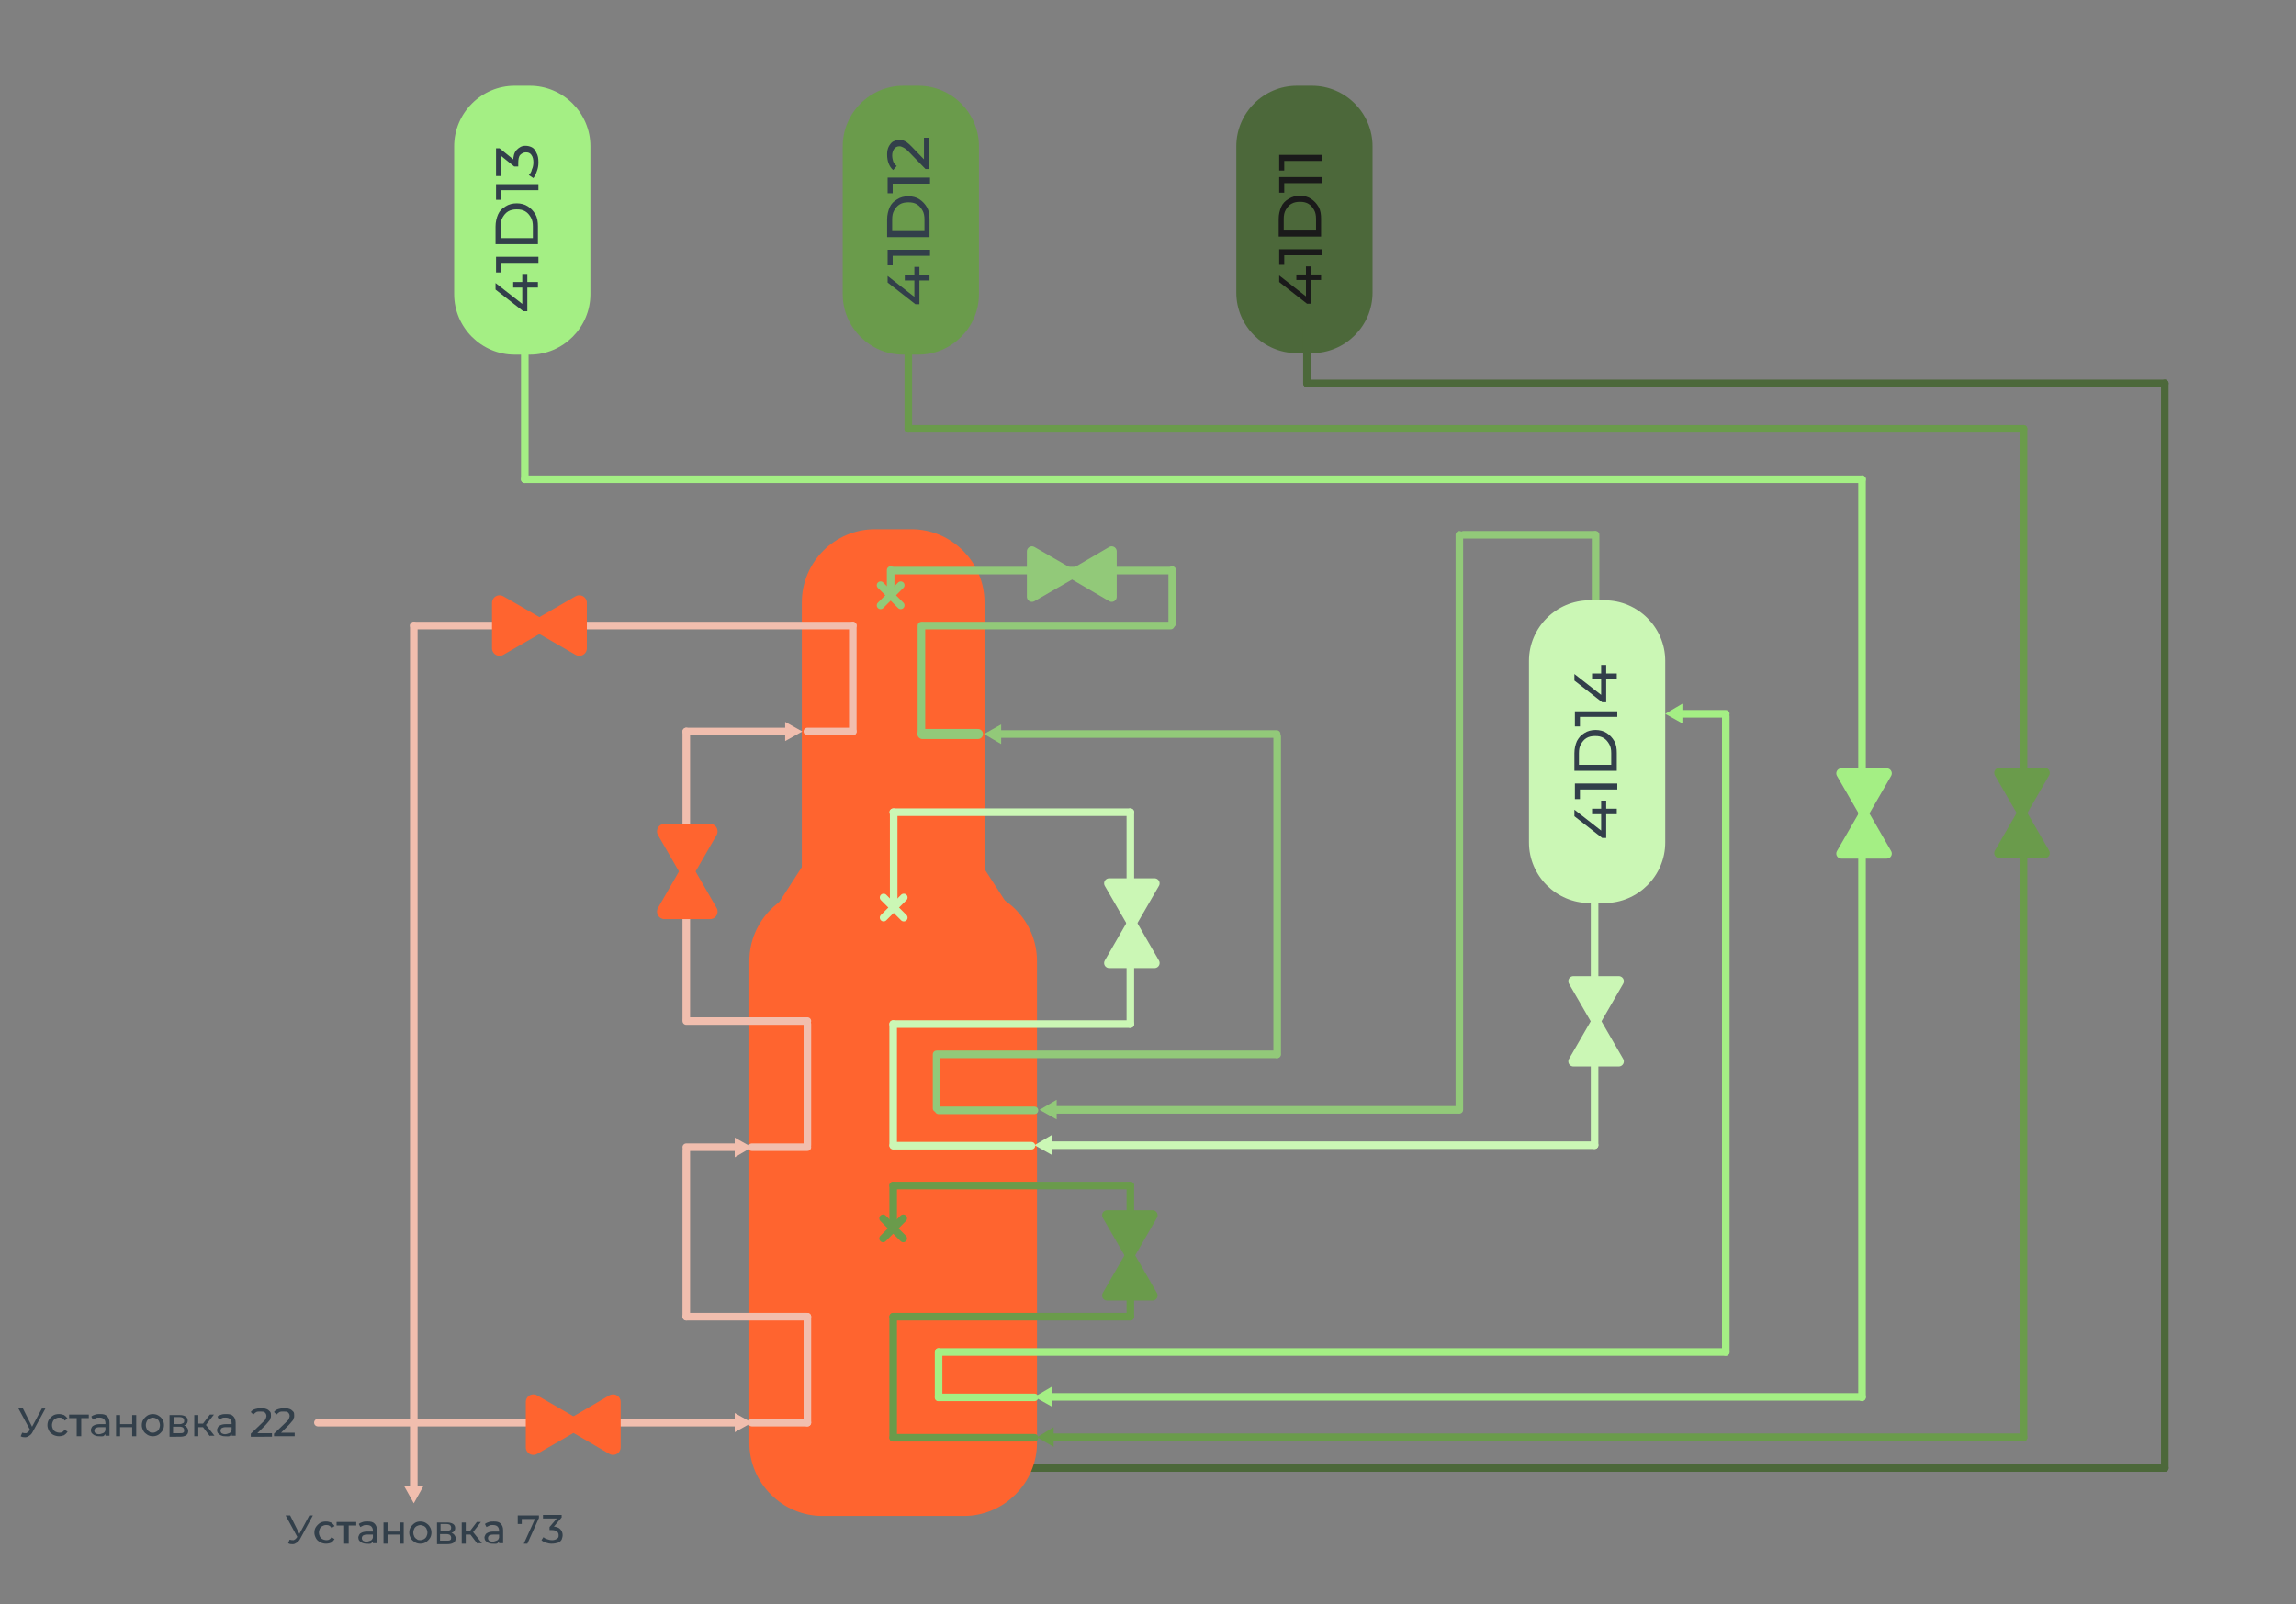 <?xml version="1.0" encoding="utf-8"?>
<!-- Generator: Adobe Illustrator 24.3.0, SVG Export Plug-In . SVG Version: 6.00 Build 0)  -->
<svg version="1.1" id="Слой_1" xmlns="http://www.w3.org/2000/svg" xmlns:xlink="http://www.w3.org/1999/xlink" x="0px" y="0px"
	 viewBox="0 0 455 318" style="enable-background:new 0 0 455 318;" xml:space="preserve">
<rect x="0" y="0" width="455" height="318" fill="#808080" stroke="none"/>
<style type="text/css">
	.st0{fill:none;stroke:#92C979;stroke-width:1.5;stroke-linecap:round;stroke-linejoin:round;stroke-miterlimit:10;}
	.st1{fill:none;stroke:#4C683A;stroke-width:1.5;stroke-linecap:round;stroke-linejoin:round;stroke-miterlimit:10;}
	.st2{fill:none;stroke:#F1BEAE;stroke-width:1.5;stroke-linecap:round;stroke-linejoin:round;}
	.st3{fill:#F1BEAE;}
	.st4{fill:#FF642F;stroke:#FF642F;stroke-width:5;stroke-linecap:round;stroke-linejoin:round;stroke-miterlimit:10;}
	.st5{fill:none;stroke:#F1BEAE;stroke-width:1.5;stroke-linecap:round;stroke-linejoin:round;stroke-miterlimit:10;}
	.st6{fill:none;stroke:#6A9B4B;stroke-width:1.5;stroke-linecap:round;stroke-linejoin:round;stroke-miterlimit:10;}
	.st7{fill:none;stroke:#A4EF84;stroke-width:1.5;stroke-linecap:round;stroke-linejoin:round;stroke-miterlimit:10;}
	.st8{fill:#FF642F;stroke:#FF642F;stroke-width:3;stroke-linecap:round;stroke-linejoin:round;stroke-miterlimit:10;}
	.st9{fill:none;stroke:#6A9B4B;stroke-width:1.5;stroke-linecap:round;stroke-linejoin:round;}
	.st10{fill:#6A9B4B;}
	.st11{fill:none;stroke:#A4EF84;stroke-width:1.5;stroke-linecap:round;stroke-linejoin:round;}
	.st12{fill:#A4EF84;}
	.st13{fill:#6A9B4B;stroke:#6A9B4B;stroke-width:2;stroke-linecap:round;stroke-linejoin:round;stroke-miterlimit:10;}
	.st14{fill:none;stroke:#CBF7B5;stroke-width:1.5;stroke-linecap:round;stroke-linejoin:round;stroke-miterlimit:10;}
	.st15{fill:none;stroke:#CBF7B5;stroke-width:1.5;stroke-linecap:round;stroke-linejoin:round;}
	.st16{fill:#CBF7B5;}
	.st17{fill:none;stroke:#92C979;stroke-width:1.5;stroke-linecap:round;stroke-linejoin:round;}
	.st18{fill:#92C979;}
	.st19{fill:#CBF7B5;stroke:#CBF7B5;stroke-width:2;stroke-linecap:round;stroke-linejoin:round;stroke-miterlimit:10;}
	.st20{fill:none;stroke:#92C979;stroke-width:2;stroke-linecap:round;stroke-linejoin:round;stroke-miterlimit:10;}
	.st21{fill:#92C979;stroke:#92C979;stroke-width:2;stroke-linecap:round;stroke-linejoin:round;stroke-miterlimit:10;}
	.st22{fill:#4C683A;}
	.st23{fill:#A4EF84;stroke:#A4EF84;stroke-width:2;stroke-linecap:round;stroke-linejoin:round;stroke-miterlimit:10;}
	.st24{fill:#323F4A;}
	.st25{fill:#1A1A1A;}
</style>
<line class="st0" x1="316.2" y1="119" x2="316.2" y2="106"/>
<line class="st1" x1="204" y1="291" x2="429" y2="291"/>
<g>
	<g>
		<line class="st2" x1="136" y1="227.4" x2="146.2" y2="227.4"/>
		<g>
			<polygon class="st3" points="145.6,229.4 149,227.4 145.6,225.5 			"/>
		</g>
	</g>
</g>
<g>
	<path class="st4" d="M191,298h-28c-6.6,0-12-5.4-12-12v-95.5c0-6.6,5.4-12,12-12h28c6.6,0,12,5.4,12,12V286
		C203,292.6,197.6,298,191,298z"/>
	<path class="st4" d="M180.6,187.9h-7.2c-6.6,0-12-5.4-12-12v-56.5c0-6.6,5.4-12,12-12h7.2c6.6,0,12,5.4,12,12v56.5
		C192.6,182.5,187.2,187.9,180.6,187.9z"/>
	<line class="st4" x1="152.3" y1="186.7" x2="178.3" y2="146.5"/>
	<line class="st4" x1="201.2" y1="186.3" x2="175.2" y2="146.1"/>
</g>
<line class="st5" x1="136" y1="261" x2="136" y2="228"/>
<line class="st5" x1="160" y1="282" x2="160" y2="261"/>
<line class="st6" x1="177" y1="285" x2="177" y2="261"/>
<line class="st7" x1="186" y1="277" x2="186" y2="268"/>
<line class="st5" x1="136" y1="261" x2="160" y2="261"/>
<line class="st5" x1="149" y1="282" x2="160" y2="282"/>
<g>
	<g>
		<line class="st2" x1="63" y1="282" x2="146.2" y2="282"/>
		<g>
			<polygon class="st3" points="145.6,283.9 149,282 145.6,280.1 			"/>
		</g>
	</g>
</g>
<g>
	<polygon class="st8" points="113.5,282.4 105.7,277.9 105.7,286.9 	"/>
	<polygon class="st8" points="113.8,282.4 121.5,277.9 121.5,286.9 	"/>
</g>
<line class="st5" x1="136" y1="202.4" x2="160" y2="202.4"/>
<line class="st5" x1="149" y1="227.4" x2="160" y2="227.4"/>
<g>
	<g>
		<line class="st2" x1="136" y1="145" x2="156.2" y2="145"/>
		<g>
			<polygon class="st3" points="155.6,146.9 159,145 155.6,143.1 			"/>
		</g>
	</g>
</g>
<line class="st5" x1="160" y1="145" x2="169" y2="145"/>
<line class="st5" x1="160" y1="227" x2="160" y2="203"/>
<line class="st5" x1="136" y1="202" x2="136" y2="145"/>
<line class="st5" x1="169" y1="145" x2="169" y2="124"/>
<line class="st5" x1="82" y1="124" x2="169" y2="124"/>
<g>
	<polygon class="st8" points="136.2,172.9 131.7,180.7 140.7,180.7 	"/>
	<polygon class="st8" points="136.2,172.6 131.7,164.8 140.7,164.8 	"/>
</g>
<g>
	<polygon class="st8" points="106.8,124 99,119.5 99,128.5 	"/>
	<polygon class="st8" points="107,124 114.8,119.5 114.8,128.5 	"/>
</g>
<g>
	<g>
		<line class="st2" x1="82" y1="295.2" x2="82" y2="124"/>
		<g>
			<polygon class="st3" points="83.9,294.6 82,298 80.1,294.6 			"/>
		</g>
	</g>
</g>
<line class="st6" x1="177" y1="285" x2="205" y2="285"/>
<g>
	<g>
		<line class="st9" x1="401" y1="284.9" x2="208.3" y2="284.9"/>
		<g>
			<polygon class="st10" points="208.8,282.9 205.5,284.9 208.8,286.8 			"/>
		</g>
	</g>
</g>
<g>
	<g>
		<line class="st11" x1="369" y1="276.9" x2="207.8" y2="276.9"/>
		<g>
			<polygon class="st12" points="208.4,274.9 205,276.9 208.4,278.8 			"/>
		</g>
	</g>
</g>
<line class="st7" x1="186" y1="277" x2="205" y2="277"/>
<line class="st6" x1="177" y1="235" x2="224" y2="235"/>
<line class="st6" x1="224" y1="261" x2="224" y2="235"/>
<line class="st6" x1="177" y1="261" x2="224" y2="261"/>
<g>
	<polygon class="st13" points="223.9,249 219.4,256.8 228.4,256.8 	"/>
	<polygon class="st13" points="223.9,248.7 219.4,240.9 228.4,240.9 	"/>
</g>
<line class="st7" x1="186" y1="268" x2="342" y2="268"/>
<line class="st6" x1="177" y1="242" x2="177" y2="235"/>
<line class="st14" x1="177" y1="227" x2="177" y2="203"/>
<g>
	<g>
		<line class="st15" x1="316" y1="227" x2="207.8" y2="227"/>
		<g>
			<polygon class="st16" points="208.4,225 205,227 208.4,228.9 			"/>
		</g>
	</g>
</g>
<line class="st14" x1="177" y1="227.1" x2="204.4" y2="227.1"/>
<g>
	<g>
		<line class="st17" x1="289" y1="220" x2="208.8" y2="220"/>
		<g>
			<polygon class="st18" points="209.4,218 206,220 209.4,221.9 			"/>
		</g>
	</g>
</g>
<line class="st0" x1="186" y1="220.1" x2="205" y2="220.1"/>
<line class="st0" x1="185.6" y1="219.7" x2="185.6" y2="209"/>
<line class="st14" x1="177" y1="203" x2="224" y2="203"/>
<line class="st14" x1="224" y1="203" x2="224" y2="161"/>
<line class="st14" x1="177" y1="161" x2="224" y2="161"/>
<line class="st14" x1="177.1" y1="178.4" x2="177.1" y2="161"/>
<g>
	<polygon class="st19" points="224.3,183.1 219.8,190.9 228.8,190.9 	"/>
	<polygon class="st19" points="224.3,182.9 219.8,175.1 228.8,175.1 	"/>
</g>
<line class="st0" x1="186" y1="209" x2="253" y2="209"/>
<line class="st0" x1="253.1" y1="209" x2="253.1" y2="146"/>
<g>
	<g>
		<line class="st17" x1="253" y1="145.5" x2="197.8" y2="145.5"/>
		<g>
			<polygon class="st18" points="198.4,143.6 195,145.5 198.4,147.5 			"/>
		</g>
	</g>
</g>
<line class="st20" x1="182.8" y1="145.5" x2="193.8" y2="145.5"/>
<line class="st0" x1="182.6" y1="145.1" x2="182.6" y2="124"/>
<line class="st0" x1="183" y1="124" x2="232" y2="124"/>
<line class="st0" x1="232.3" y1="123.6" x2="232.3" y2="113"/>
<line class="st0" x1="177" y1="113.1" x2="232" y2="113.1"/>
<g>
	<polygon class="st21" points="212.6,113.8 220.3,118.3 220.3,109.3 	"/>
	<polygon class="st21" points="212.3,113.8 204.5,118.3 204.5,109.3 	"/>
</g>
<path class="st16" d="M330,131v36c0,6.6-5.4,12-12,12h-3c-6.6,0-12-5.4-12-12v-36c0-6.6,5.4-12,12-12h3C324.6,119,330,124.4,330,131
	z"/>
<g>
	<polygon class="st19" points="316.3,202.6 311.8,210.4 320.8,210.4 	"/>
	<polygon class="st19" points="316.3,202.3 311.8,194.5 320.8,194.5 	"/>
</g>
<line class="st14" x1="316" y1="227" x2="316" y2="172"/>
<line class="st0" x1="289.2" y1="220" x2="289.2" y2="106"/>
<line class="st0" x1="290" y1="106" x2="316" y2="106"/>
<line class="st7" x1="342" y1="268" x2="342" y2="142"/>
<g>
	<g>
		<line class="st11" x1="342" y1="141.5" x2="332.8" y2="141.5"/>
		<g>
			<polygon class="st12" points="333.4,139.5 330,141.5 333.4,143.4 			"/>
		</g>
	</g>
</g>
<path class="st10" d="M194,29v29.3c0,6.6-5.4,12-12,12h-3c-6.6,0-12-5.4-12-12V29c0-6.6,5.4-12,12-12h3C188.6,17,194,22.4,194,29z"
	/>
<path class="st12" d="M117,29v29.3c0,6.6-5.4,12-12,12h-3c-6.6,0-12-5.4-12-12V29c0-6.6,5.4-12,12-12h3C111.6,17,117,22.4,117,29z"
	/>
<path class="st22" d="M272,29v29c0,6.6-5.4,12-12,12h-3c-6.6,0-12-5.4-12-12V29c0-6.6,5.4-12,12-12h3C266.6,17,272,22.4,272,29z"/>
<line class="st7" x1="104" y1="95" x2="104" y2="70"/>
<line class="st7" x1="104" y1="95" x2="369" y2="95"/>
<line class="st7" x1="369" y1="277" x2="369" y2="95"/>
<line class="st6" x1="180" y1="85" x2="401" y2="85"/>
<line class="st6" x1="180" y1="85" x2="180" y2="70"/>
<g>
	<polygon class="st23" points="369.4,161.4 364.9,169.2 373.9,169.2 	"/>
	<polygon class="st23" points="369.4,161.1 364.9,153.3 373.9,153.3 	"/>
</g>
<line class="st6" x1="401" y1="285" x2="401" y2="85"/>
<g>
	<polygon class="st13" points="400.7,161.3 396.2,169.1 405.2,169.1 	"/>
	<polygon class="st13" points="400.7,161 396.2,153.2 405.2,153.2 	"/>
</g>
<line class="st1" x1="429" y1="291" x2="429" y2="76"/>
<line class="st1" x1="259" y1="76" x2="259" y2="64"/>
<line class="st1" x1="259" y1="76" x2="429" y2="76"/>
<g>
	<line class="st0" x1="174.5" y1="116" x2="178.5" y2="120"/>
	<line class="st0" x1="174.5" y1="120" x2="178.5" y2="116"/>
</g>
<g>
	<line class="st14" x1="175.1" y1="177.9" x2="179.1" y2="181.9"/>
	<line class="st14" x1="175.1" y1="181.9" x2="179.1" y2="177.9"/>
</g>
<g>
	<line class="st6" x1="175" y1="241.5" x2="179" y2="245.5"/>
	<line class="st6" x1="175" y1="245.5" x2="179" y2="241.5"/>
</g>
<line class="st0" x1="176.5" y1="116.8" x2="176.5" y2="113"/>
<g>
	<g>
		<path class="st24" d="M104.5,61.7h-0.8l-5.5-4.3v-1.3l5.5,4.3l-0.2,0.6v-6.7h1V61.7z M106.6,57h-2.1l-1,0h-1.8v-1.1h4.9V57z"/>
		<path class="st24" d="M106.6,52.1h-7.9l0.6-0.5V54h-1v-3.1h8.4V52.1z"/>
		<path class="st24" d="M106.6,48.4h-8.4v-3.5c0-0.9,0.2-1.7,0.5-2.4s0.8-1.2,1.5-1.6c0.6-0.4,1.4-0.6,2.2-0.6
			c0.8,0,1.6,0.2,2.2,0.6c0.6,0.4,1.1,0.9,1.5,1.6s0.5,1.5,0.5,2.4V48.4z M105.6,47.2v-2.3c0-0.7-0.1-1.3-0.4-1.8
			c-0.3-0.5-0.6-0.9-1.1-1.2c-0.5-0.3-1-0.4-1.7-0.4c-0.6,0-1.2,0.1-1.7,0.4c-0.5,0.3-0.8,0.7-1.1,1.2c-0.3,0.5-0.4,1.1-0.4,1.8v2.3
			H105.6z"/>
		<path class="st24" d="M106.6,37.7h-7.9l0.6-0.5v2.4h-1v-3.1h8.4V37.7z"/>
		<path class="st24" d="M106.7,32.2c0,0.6-0.1,1.2-0.3,1.7c-0.2,0.6-0.4,1-0.7,1.4l-0.9-0.6c0.3-0.3,0.5-0.6,0.6-1.1
			c0.2-0.4,0.3-0.9,0.3-1.4c0-0.6-0.1-1.1-0.4-1.5s-0.6-0.5-1.1-0.5c-0.4,0-0.8,0.2-1.1,0.5s-0.4,0.9-0.4,1.6v0.7h-0.8l-3.1-2.5
			l0.5-0.2v4.6h-1v-5.5H99l3.1,2.5l-0.4,0.6V32c0-1,0.2-1.8,0.7-2.3c0.5-0.5,1-0.8,1.7-0.8c0.5,0,0.9,0.1,1.3,0.3
			c0.4,0.2,0.7,0.6,0.9,1.1C106.6,30.8,106.7,31.4,106.7,32.2z"/>
	</g>
</g>
<g>
	<g>
		<path class="st24" d="M182.2,60.3h-0.8l-5.5-4.3v-1.3l5.5,4.3l-0.2,0.6v-6.7h1V60.3z M184.2,55.6h-2.1l-1,0h-1.8v-1.1h4.9V55.6z"
			/>
		<path class="st24" d="M184.2,50.7h-7.9l0.6-0.5v2.4h-1v-3.1h8.4V50.7z"/>
		<path class="st24" d="M184.2,47h-8.4v-3.5c0-0.9,0.2-1.7,0.5-2.4s0.8-1.2,1.5-1.6c0.6-0.4,1.4-0.6,2.2-0.6c0.8,0,1.6,0.2,2.2,0.6
			c0.6,0.4,1.1,0.9,1.5,1.6s0.5,1.5,0.5,2.4V47z M183.2,45.8v-2.3c0-0.7-0.1-1.3-0.4-1.8c-0.3-0.5-0.6-0.9-1.1-1.2
			c-0.5-0.3-1-0.4-1.7-0.4c-0.6,0-1.2,0.1-1.7,0.4c-0.5,0.3-0.8,0.7-1.1,1.2c-0.3,0.5-0.4,1.1-0.4,1.8v2.3H183.2z"/>
		<path class="st24" d="M184.2,36.4h-7.9l0.6-0.5v2.4h-1v-3.1h8.4V36.4z"/>
		<path class="st24" d="M184.2,33.5h-0.8l-3.3-3.4c-0.3-0.3-0.5-0.5-0.8-0.7s-0.4-0.2-0.6-0.3c-0.2-0.1-0.4-0.1-0.5-0.1
			c-0.4,0-0.8,0.2-1,0.5c-0.2,0.3-0.4,0.7-0.4,1.3c0,0.4,0.1,0.9,0.2,1.2s0.4,0.7,0.7,0.9l-0.7,0.8c-0.4-0.3-0.7-0.8-0.9-1.3
			c-0.2-0.5-0.3-1.1-0.3-1.8c0-0.6,0.1-1.1,0.3-1.5c0.2-0.4,0.5-0.8,0.8-1c0.4-0.2,0.8-0.4,1.2-0.4c0.3,0,0.5,0,0.8,0.1
			c0.3,0.1,0.5,0.2,0.8,0.4c0.3,0.2,0.6,0.5,1,0.9l2.9,3l-0.5,0.3v-5.1h1V33.5z"/>
	</g>
</g>
<g>
	<g>
		<path class="st25" d="M259.8,60.2h-0.8l-5.5-4.3v-1.3l5.5,4.3l-0.2,0.6v-6.7h1V60.2z M261.8,55.5h-2.1l-1,0h-1.8v-1.1h4.9V55.5z"
			/>
		<path class="st25" d="M261.8,50.6h-7.9l0.6-0.5v2.4h-1v-3.1h8.4V50.6z"/>
		<path class="st25" d="M261.8,46.9h-8.4v-3.5c0-0.9,0.2-1.7,0.5-2.4s0.8-1.2,1.5-1.6c0.6-0.4,1.4-0.6,2.2-0.6
			c0.8,0,1.6,0.2,2.2,0.6c0.6,0.4,1.1,0.9,1.5,1.6s0.5,1.5,0.5,2.4V46.9z M260.8,45.7v-2.3c0-0.7-0.1-1.3-0.4-1.8
			c-0.3-0.5-0.6-0.9-1.1-1.2c-0.5-0.3-1-0.4-1.7-0.4c-0.6,0-1.2,0.1-1.7,0.4c-0.5,0.3-0.8,0.7-1.1,1.2c-0.3,0.5-0.4,1.1-0.4,1.8v2.3
			H260.8z"/>
		<path class="st25" d="M261.8,36.3h-7.9l0.6-0.5v2.4h-1v-3.1h8.4V36.3z"/>
		<path class="st25" d="M261.8,31.9h-7.9l0.6-0.5v2.4h-1v-3.1h8.4V31.9z"/>
	</g>
</g>
<g>
	<g>
		<path class="st24" d="M318.3,166.1h-0.8l-5.5-4.3v-1.3l5.5,4.3l-0.2,0.6v-6.7h1V166.1z M320.4,161.4h-2.1l-1,0h-1.8v-1.1h4.9
			V161.4z"/>
		<path class="st24" d="M320.4,156.5h-7.9l0.6-0.5v2.4h-1v-3.1h8.4V156.5z"/>
		<path class="st24" d="M320.4,152.8H312v-3.5c0-0.9,0.2-1.7,0.5-2.4c0.4-0.7,0.8-1.2,1.5-1.6c0.6-0.4,1.4-0.6,2.2-0.6
			c0.8,0,1.6,0.2,2.2,0.6c0.6,0.4,1.1,0.9,1.5,1.6c0.4,0.7,0.5,1.5,0.5,2.4V152.8z M319.3,151.6v-2.3c0-0.7-0.1-1.3-0.4-1.8
			c-0.3-0.5-0.6-0.9-1.1-1.2c-0.5-0.3-1-0.4-1.7-0.4c-0.6,0-1.2,0.1-1.7,0.4c-0.5,0.3-0.8,0.7-1.1,1.2c-0.3,0.5-0.4,1.1-0.4,1.8v2.3
			H319.3z"/>
		<path class="st24" d="M320.4,142.1h-7.9l0.6-0.5v2.4h-1V141h8.4V142.1z"/>
		<path class="st24" d="M318.3,139.2h-0.8l-5.5-4.3v-1.3l5.5,4.3l-0.2,0.6v-6.7h1V139.2z M320.4,134.6h-2.1l-1,0h-1.8v-1.1h4.9
			V134.6z"/>
	</g>
</g>
<g>
	<g>
		<path class="st24" d="M6.1,283.7l-2.5-4.6h0.9l2,4L6.1,283.7z M4.4,284c0.3,0.1,0.5,0.1,0.8,0.1c0.2-0.1,0.4-0.2,0.6-0.5l0.3-0.4
			l0.1-0.1l2.1-3.9H9l-2.5,4.6c-0.2,0.4-0.4,0.6-0.7,0.8s-0.5,0.3-0.8,0.3c-0.3,0-0.6,0-0.9-0.2L4.4,284z"/>
		<path class="st24" d="M11.7,284.7c-0.4,0-0.8-0.1-1.2-0.3c-0.3-0.2-0.6-0.4-0.8-0.8s-0.3-0.7-0.3-1.1c0-0.4,0.1-0.8,0.3-1.1
			s0.5-0.6,0.8-0.8c0.3-0.2,0.7-0.3,1.2-0.3c0.4,0,0.7,0.1,1,0.2c0.3,0.2,0.5,0.4,0.7,0.7l-0.6,0.4c-0.1-0.2-0.3-0.4-0.5-0.5
			s-0.4-0.1-0.6-0.1c-0.3,0-0.5,0.1-0.7,0.2s-0.4,0.3-0.5,0.5c-0.1,0.2-0.2,0.5-0.2,0.8s0.1,0.6,0.2,0.8c0.1,0.2,0.3,0.4,0.5,0.5
			c0.2,0.1,0.5,0.2,0.7,0.2c0.2,0,0.4,0,0.6-0.1c0.2-0.1,0.4-0.3,0.5-0.5l0.6,0.4c-0.2,0.3-0.4,0.5-0.7,0.7
			C12.4,284.6,12.1,284.7,11.7,284.7z"/>
		<path class="st24" d="M15.2,284.7v-3.8l0.2,0.2h-1.7v-0.7h3.9v0.7h-1.7l0.2-0.2v3.8H15.2z"/>
		<path class="st24" d="M19.5,284.7c-0.3,0-0.6-0.1-0.8-0.2c-0.2-0.1-0.4-0.3-0.5-0.4s-0.2-0.4-0.2-0.6c0-0.2,0.1-0.4,0.2-0.6
			s0.3-0.3,0.5-0.4c0.2-0.1,0.6-0.2,1-0.2H21v0.6h-1.3c-0.4,0-0.6,0.1-0.8,0.2c-0.1,0.1-0.2,0.3-0.2,0.5c0,0.2,0.1,0.4,0.2,0.5
			c0.2,0.1,0.4,0.2,0.7,0.2c0.3,0,0.5-0.1,0.8-0.2s0.4-0.3,0.5-0.6l0.2,0.5c-0.1,0.2-0.3,0.4-0.5,0.6S19.9,284.7,19.5,284.7z
			 M20.9,284.7v-0.9l0-0.2v-1.5c0-0.3-0.1-0.6-0.3-0.8s-0.5-0.3-0.9-0.3c-0.3,0-0.5,0-0.7,0.1c-0.2,0.1-0.4,0.2-0.6,0.3l-0.3-0.6
			c0.2-0.2,0.5-0.3,0.8-0.4c0.3-0.1,0.6-0.1,1-0.1c0.6,0,1,0.1,1.3,0.4c0.3,0.3,0.5,0.7,0.5,1.3v2.6H20.9z"/>
		<path class="st24" d="M23,284.7v-4.2h0.8v1.8h2.4v-1.8H27v4.2h-0.8v-1.8h-2.4v1.8H23z"/>
		<path class="st24" d="M30.3,284.7c-0.4,0-0.8-0.1-1.1-0.3c-0.3-0.2-0.6-0.4-0.8-0.8s-0.3-0.7-0.3-1.1c0-0.4,0.1-0.8,0.3-1.1
			c0.2-0.3,0.5-0.6,0.8-0.8s0.7-0.3,1.1-0.3c0.4,0,0.8,0.1,1.1,0.3c0.3,0.2,0.6,0.4,0.8,0.8c0.2,0.3,0.3,0.7,0.3,1.1
			c0,0.4-0.1,0.8-0.3,1.1c-0.2,0.3-0.5,0.6-0.8,0.8C31.1,284.6,30.7,284.7,30.3,284.7z M30.3,284c0.3,0,0.5-0.1,0.7-0.2
			c0.2-0.1,0.4-0.3,0.5-0.5c0.1-0.2,0.2-0.5,0.2-0.8c0-0.3-0.1-0.6-0.2-0.8c-0.1-0.2-0.3-0.4-0.5-0.5s-0.5-0.2-0.7-0.2
			s-0.5,0.1-0.7,0.2s-0.4,0.3-0.5,0.5c-0.1,0.2-0.2,0.5-0.2,0.8c0,0.3,0.1,0.6,0.2,0.8c0.1,0.2,0.3,0.4,0.5,0.5
			C29.8,284,30,284,30.3,284z"/>
		<path class="st24" d="M33.6,284.7v-4.2h2c0.5,0,0.9,0.1,1.2,0.3c0.3,0.2,0.4,0.5,0.4,0.8s-0.1,0.6-0.4,0.8
			c-0.3,0.2-0.6,0.3-1.1,0.3l0.1-0.2c0.5,0,0.9,0.1,1.1,0.3s0.4,0.5,0.4,0.8c0,0.4-0.1,0.7-0.4,0.9c-0.3,0.2-0.7,0.3-1.3,0.3H33.6z
			 M34.4,282.3h1.2c0.3,0,0.5-0.1,0.7-0.2s0.2-0.3,0.2-0.5c0-0.2-0.1-0.4-0.2-0.5s-0.4-0.2-0.7-0.2h-1.2V282.3z M34.4,284.1h1.2
			c0.3,0,0.6,0,0.7-0.1c0.2-0.1,0.2-0.3,0.2-0.5c0-0.2-0.1-0.4-0.2-0.5c-0.1-0.1-0.4-0.2-0.7-0.2h-1.3V284.1z"/>
		<path class="st24" d="M38.5,284.7v-4.2h0.8v4.2H38.5z M39.1,282.9v-0.7h1.4v0.7H39.1z M40.7,282.6l-0.7-0.1l1.6-2.1h0.8
			L40.7,282.6z M41.6,284.7l-1.6-2.1l0.6-0.4l1.9,2.4H41.6z"/>
		<path class="st24" d="M44.5,284.7c-0.3,0-0.6-0.1-0.8-0.2c-0.2-0.1-0.4-0.3-0.5-0.4s-0.2-0.4-0.2-0.6c0-0.2,0.1-0.4,0.2-0.6
			s0.3-0.3,0.5-0.4c0.2-0.1,0.6-0.2,1-0.2H46v0.6h-1.3c-0.4,0-0.6,0.1-0.8,0.2c-0.1,0.1-0.2,0.3-0.2,0.5c0,0.2,0.1,0.4,0.2,0.5
			c0.2,0.1,0.4,0.2,0.7,0.2c0.3,0,0.5-0.1,0.8-0.2s0.4-0.3,0.5-0.6l0.2,0.5c-0.1,0.2-0.3,0.4-0.5,0.6S44.9,284.7,44.5,284.7z
			 M45.9,284.7v-0.9l0-0.2v-1.5c0-0.3-0.1-0.6-0.3-0.8s-0.5-0.3-0.9-0.3c-0.3,0-0.5,0-0.7,0.1c-0.2,0.1-0.4,0.2-0.6,0.3l-0.3-0.6
			c0.2-0.2,0.5-0.3,0.8-0.4c0.3-0.1,0.6-0.1,1-0.1c0.6,0,1,0.1,1.3,0.4c0.3,0.3,0.5,0.7,0.5,1.3v2.6H45.9z"/>
		<path class="st24" d="M49.7,284.7v-0.5l2.3-2.2c0.2-0.2,0.4-0.4,0.5-0.5s0.2-0.3,0.2-0.4c0-0.1,0.1-0.2,0.1-0.4
			c0-0.3-0.1-0.5-0.3-0.7s-0.5-0.2-0.9-0.2c-0.3,0-0.6,0-0.8,0.1c-0.2,0.1-0.4,0.3-0.6,0.5l-0.5-0.5c0.2-0.3,0.5-0.5,0.9-0.6
			c0.4-0.1,0.8-0.2,1.2-0.2c0.4,0,0.7,0.1,1,0.2c0.3,0.1,0.5,0.3,0.7,0.5c0.2,0.2,0.2,0.5,0.2,0.8c0,0.2,0,0.4-0.1,0.5
			c0,0.2-0.1,0.4-0.3,0.6s-0.3,0.4-0.6,0.7l-2,2l-0.2-0.3h3.4v0.7H49.7z"/>
		<path class="st24" d="M54.3,284.7v-0.5l2.3-2.2c0.2-0.2,0.4-0.4,0.5-0.5s0.2-0.3,0.2-0.4c0-0.1,0.1-0.2,0.1-0.4
			c0-0.3-0.1-0.5-0.3-0.7s-0.5-0.2-0.9-0.2c-0.3,0-0.6,0-0.8,0.1c-0.2,0.1-0.4,0.3-0.6,0.5l-0.5-0.5c0.2-0.3,0.5-0.5,0.9-0.6
			c0.4-0.1,0.8-0.2,1.2-0.2c0.4,0,0.7,0.1,1,0.2c0.3,0.1,0.5,0.3,0.7,0.5c0.2,0.2,0.2,0.5,0.2,0.8c0,0.2,0,0.4-0.1,0.5
			c0,0.2-0.1,0.4-0.3,0.6s-0.3,0.4-0.6,0.7l-2,2L55,284h3.4v0.7H54.3z"/>
	</g>
</g>
<g>
	<g>
		<path class="st24" d="M59.1,305l-2.5-4.6h0.9l2,4L59.1,305z M57.4,305.2c0.3,0.1,0.5,0.1,0.8,0.1c0.2-0.1,0.4-0.2,0.6-0.5l0.3-0.4
			l0.1-0.1l2.1-3.9H62l-2.5,4.6c-0.2,0.4-0.4,0.6-0.7,0.8s-0.5,0.3-0.8,0.3c-0.3,0-0.6,0-0.9-0.2L57.4,305.2z"/>
		<path class="st24" d="M64.6,306c-0.4,0-0.8-0.1-1.2-0.3c-0.3-0.2-0.6-0.4-0.8-0.8s-0.3-0.7-0.3-1.1c0-0.4,0.1-0.8,0.3-1.1
			s0.5-0.6,0.8-0.8c0.3-0.2,0.7-0.3,1.2-0.3c0.4,0,0.7,0.1,1,0.2c0.3,0.2,0.5,0.4,0.7,0.7l-0.6,0.4c-0.1-0.2-0.3-0.4-0.5-0.5
			s-0.4-0.1-0.6-0.1c-0.3,0-0.5,0.1-0.7,0.2s-0.4,0.3-0.5,0.5c-0.1,0.2-0.2,0.5-0.2,0.8s0.1,0.6,0.2,0.8c0.1,0.2,0.3,0.4,0.5,0.5
			c0.2,0.1,0.5,0.2,0.7,0.2c0.2,0,0.4,0,0.6-0.1c0.2-0.1,0.4-0.3,0.5-0.5l0.6,0.4c-0.2,0.3-0.4,0.5-0.7,0.7
			C65.4,305.9,65,306,64.6,306z"/>
		<path class="st24" d="M68.2,306v-3.8l0.2,0.2h-1.7v-0.7h3.9v0.7h-1.7l0.2-0.2v3.8H68.2z"/>
		<path class="st24" d="M72.5,306c-0.3,0-0.6-0.1-0.8-0.2c-0.2-0.1-0.4-0.3-0.5-0.4s-0.2-0.4-0.2-0.6c0-0.2,0.1-0.4,0.2-0.6
			s0.3-0.3,0.5-0.4c0.2-0.1,0.6-0.2,1-0.2H74v0.6h-1.3c-0.4,0-0.6,0.1-0.8,0.2c-0.1,0.1-0.2,0.3-0.2,0.5c0,0.2,0.1,0.4,0.2,0.5
			c0.2,0.1,0.4,0.2,0.7,0.2c0.3,0,0.5-0.1,0.8-0.2s0.4-0.3,0.5-0.6l0.2,0.5c-0.1,0.2-0.3,0.4-0.5,0.6S72.9,306,72.5,306z M73.9,306
			v-0.9l0-0.2v-1.5c0-0.3-0.1-0.6-0.3-0.8s-0.5-0.3-0.9-0.3c-0.3,0-0.5,0-0.7,0.1c-0.2,0.1-0.4,0.2-0.6,0.3l-0.3-0.6
			c0.2-0.2,0.5-0.3,0.8-0.4c0.3-0.1,0.6-0.1,1-0.1c0.6,0,1,0.1,1.3,0.4c0.3,0.3,0.5,0.7,0.5,1.3v2.6H73.9z"/>
		<path class="st24" d="M76,306v-4.2h0.8v1.8h2.4v-1.8H80v4.2h-0.8v-1.8h-2.4v1.8H76z"/>
		<path class="st24" d="M83.3,306c-0.4,0-0.8-0.1-1.1-0.3c-0.3-0.2-0.6-0.4-0.8-0.8s-0.3-0.7-0.3-1.1c0-0.4,0.1-0.8,0.3-1.1
			c0.2-0.3,0.5-0.6,0.8-0.8s0.7-0.3,1.1-0.3c0.4,0,0.8,0.1,1.1,0.3c0.3,0.2,0.6,0.4,0.8,0.8c0.2,0.3,0.3,0.7,0.3,1.1
			c0,0.4-0.1,0.8-0.3,1.1c-0.2,0.3-0.5,0.6-0.8,0.8C84.1,305.9,83.7,306,83.3,306z M83.3,305.3c0.3,0,0.5-0.1,0.7-0.2
			c0.2-0.1,0.4-0.3,0.5-0.5c0.1-0.2,0.2-0.5,0.2-0.8c0-0.3-0.1-0.6-0.2-0.8c-0.1-0.2-0.3-0.4-0.5-0.5s-0.5-0.2-0.7-0.2
			s-0.5,0.1-0.7,0.2s-0.4,0.3-0.5,0.5c-0.1,0.2-0.2,0.5-0.2,0.8c0,0.3,0.1,0.6,0.2,0.8c0.1,0.2,0.3,0.4,0.5,0.5
			C82.8,305.3,83,305.3,83.3,305.3z"/>
		<path class="st24" d="M86.6,306v-4.2h2c0.5,0,0.9,0.1,1.2,0.3c0.3,0.2,0.4,0.5,0.4,0.8s-0.1,0.6-0.4,0.8c-0.3,0.2-0.6,0.3-1.1,0.3
			l0.1-0.2c0.5,0,0.9,0.1,1.1,0.3s0.4,0.5,0.4,0.8c0,0.4-0.1,0.7-0.4,0.9c-0.3,0.2-0.7,0.3-1.3,0.3H86.6z M87.3,303.5h1.2
			c0.3,0,0.5-0.1,0.7-0.2s0.2-0.3,0.2-0.5c0-0.2-0.1-0.4-0.2-0.5s-0.4-0.2-0.7-0.2h-1.2V303.5z M87.3,305.4h1.2c0.3,0,0.6,0,0.7-0.1
			c0.2-0.1,0.2-0.3,0.2-0.5c0-0.2-0.1-0.4-0.2-0.5c-0.1-0.1-0.4-0.2-0.7-0.2h-1.3V305.4z"/>
		<path class="st24" d="M91.5,306v-4.2h0.8v4.2H91.5z M92,304.2v-0.7h1.4v0.7H92z M93.6,303.9l-0.7-0.1l1.6-2.1h0.8L93.6,303.9z
			 M94.6,306l-1.6-2.1l0.6-0.4l1.9,2.4H94.6z"/>
		<path class="st24" d="M97.5,306c-0.3,0-0.6-0.1-0.8-0.2c-0.2-0.1-0.4-0.3-0.5-0.4s-0.2-0.4-0.2-0.6c0-0.2,0.1-0.4,0.2-0.6
			s0.3-0.3,0.5-0.4c0.2-0.1,0.6-0.2,1-0.2H99v0.6h-1.3c-0.4,0-0.6,0.1-0.8,0.2c-0.1,0.1-0.2,0.3-0.2,0.5c0,0.2,0.1,0.4,0.2,0.5
			c0.2,0.1,0.4,0.2,0.7,0.2c0.3,0,0.5-0.1,0.8-0.2s0.4-0.3,0.5-0.6l0.2,0.5c-0.1,0.2-0.3,0.4-0.5,0.6S97.9,306,97.5,306z M98.9,306
			v-0.9l0-0.2v-1.5c0-0.3-0.1-0.6-0.3-0.8s-0.5-0.3-0.9-0.3c-0.3,0-0.5,0-0.7,0.1c-0.2,0.1-0.4,0.2-0.6,0.3l-0.3-0.6
			c0.2-0.2,0.5-0.3,0.8-0.4c0.3-0.1,0.6-0.1,1-0.1c0.6,0,1,0.1,1.3,0.4c0.3,0.3,0.5,0.7,0.5,1.3v2.6H98.9z"/>
		<path class="st24" d="M103.8,306l2.4-5.3l0.2,0.4H103l0.4-0.4v1.4h-0.8v-1.7h4.2v0.5l-2.3,5.1H103.8z"/>
		<path class="st24" d="M109.3,306c-0.4,0-0.8-0.1-1.1-0.2c-0.4-0.1-0.7-0.3-0.9-0.5l0.4-0.6c0.2,0.2,0.4,0.3,0.7,0.4
			c0.3,0.1,0.6,0.2,1,0.2c0.4,0,0.7-0.1,1-0.3s0.3-0.4,0.3-0.7c0-0.3-0.1-0.5-0.3-0.7s-0.6-0.3-1.1-0.3h-0.4v-0.6l1.7-2l0.1,0.3
			h-3.1v-0.7h3.7v0.5l-1.7,2l-0.4-0.2h0.3c0.7,0,1.2,0.2,1.5,0.5c0.3,0.3,0.5,0.7,0.5,1.2c0,0.3-0.1,0.6-0.2,0.9
			c-0.2,0.3-0.4,0.5-0.7,0.6S109.8,306,109.3,306z"/>
	</g>
</g>
</svg>

